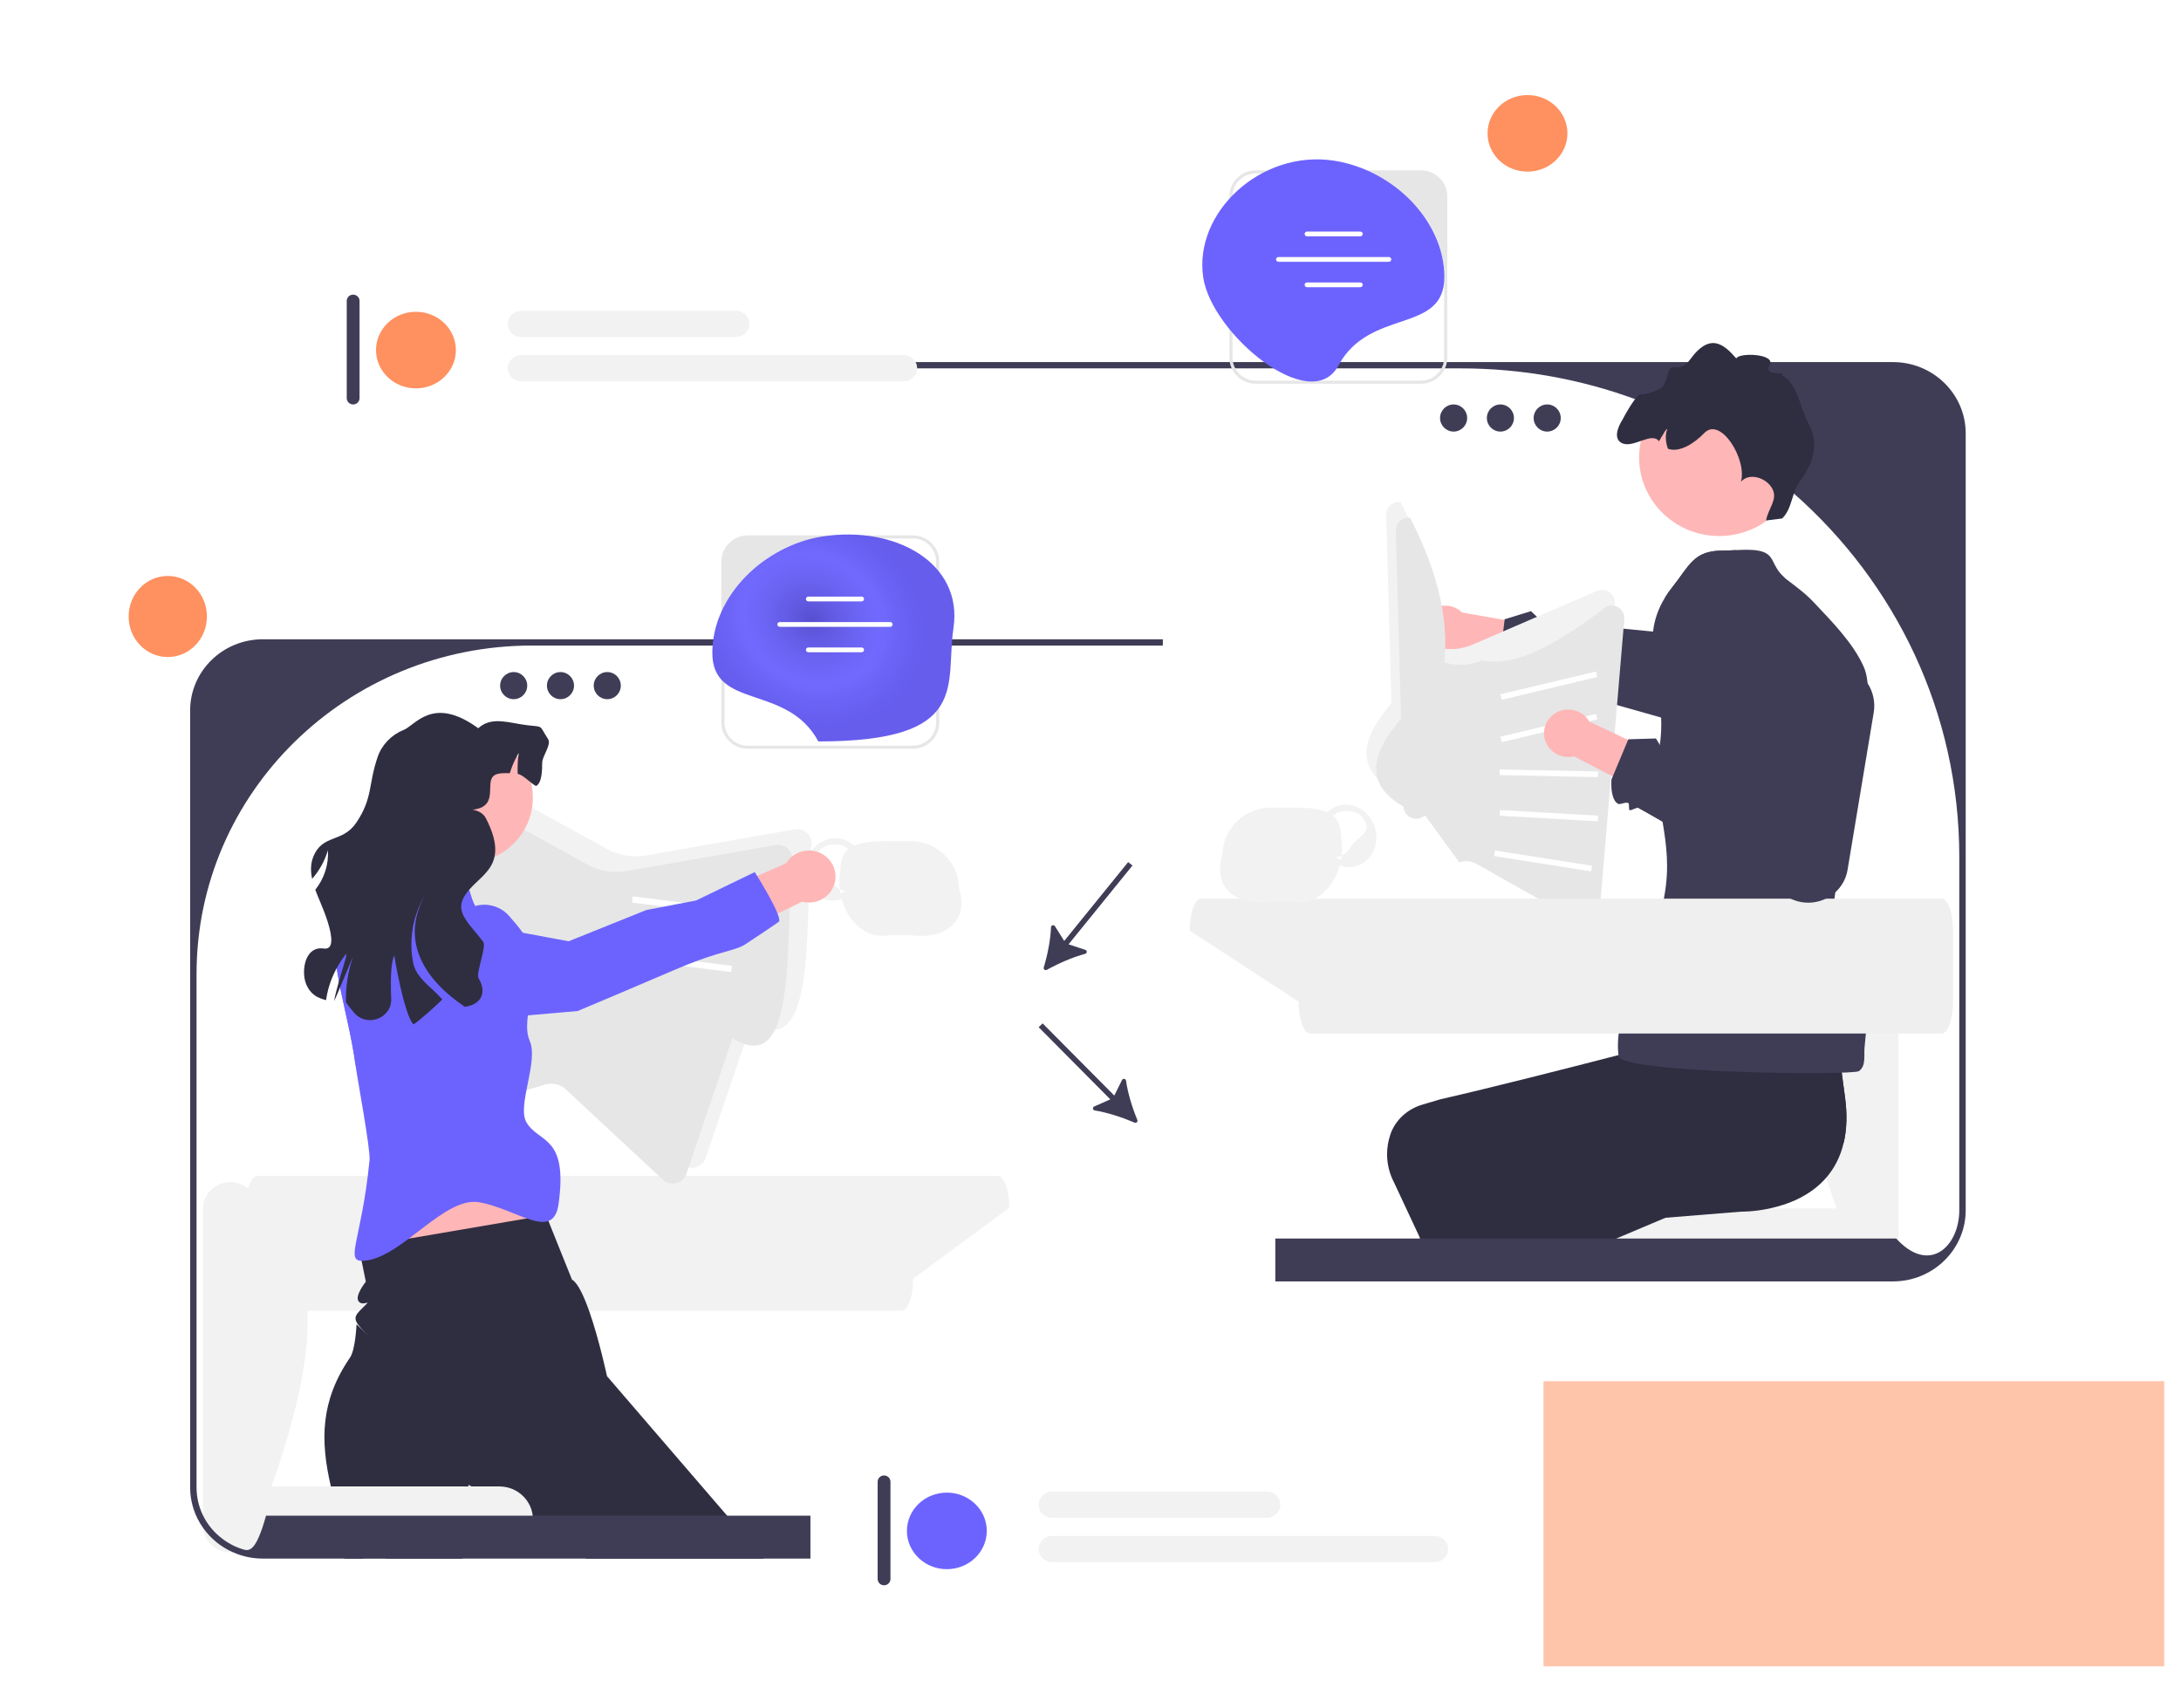 <svg width="780" height="611" viewBox="0 0 780 611" fill="none" xmlns="http://www.w3.org/2000/svg">
<g id="Frame 1">
<rect width="780" height="611" fill="white"/>
<g id="undraw_newspaper_re_syf5 1">
<g id="Group">
<path id="Vector" d="M627.312 437.292H620.082V458.323H627.312V437.292Z" fill="#F2F2F2"/>
<path id="Vector_2" d="M663.967 453.47H583.431C577.444 453.47 572.59 448.716 572.59 442.851C572.59 436.987 577.444 432.233 583.431 432.233H663.967C669.955 432.233 674.809 436.987 674.809 442.851C674.809 448.716 669.955 453.47 663.967 453.47Z" fill="#F2F2F2"/>
<path id="Vector_3" d="M670.163 453.47C675.01 453.47 678.939 449.621 678.939 444.874V342.731C678.939 337.984 675.01 334.135 670.163 334.135C665.315 334.135 661.386 337.984 661.386 342.731C634.73 362.712 645.564 402.477 661.386 444.874C661.386 449.621 665.315 453.47 670.163 453.47V453.47Z" fill="#F2F2F2"/>
<path id="Vector_4" d="M659.404 408.575C658.212 413.804 655.967 417.934 653.148 421.189C647.408 427.843 639.273 430.862 632.857 432.231C627.094 433.466 622.717 433.365 622.717 433.365L595.62 435.553L574.206 437.281L552.689 439.021C553.915 444.071 555.084 449.873 556.195 456.078C556.321 456.819 556.459 457.571 556.596 458.323H512.897L512.164 456.078L507.673 442.443L498.564 422.95C496.903 419.775 496.067 416.307 496.067 412.817C496.067 410.494 496.445 408.182 497.189 405.938C497.201 405.904 497.201 405.87 497.212 405.837C498.965 400.652 503.296 396.679 508.658 395.097L515.132 393.178C533.487 388.981 559.208 382.438 578.824 377.366C595.208 373.124 607.318 369.892 607.318 369.892L607.353 369.668L610.744 346.954L644.555 344.047L655.543 343.093C655.543 343.093 655.302 344.216 655.394 348.244C655.394 348.491 655.394 348.749 655.405 349.007C655.428 349.793 655.463 350.691 655.508 351.69C655.52 352.026 655.543 352.374 655.566 352.733C655.6 353.429 655.646 354.17 655.703 354.966C655.703 355.023 655.703 355.079 655.715 355.135C655.772 356.134 655.852 357.222 655.955 358.389C655.978 358.872 656.024 359.366 656.07 359.87C656.287 362.418 656.562 365.336 656.918 368.657C656.941 368.994 656.975 369.331 657.021 369.667C657.067 370.195 657.124 370.722 657.181 371.261C657.296 372.204 657.399 373.169 657.513 374.179C657.525 374.28 657.536 374.37 657.548 374.471C657.651 375.357 657.766 376.266 657.869 377.209C657.995 378.23 658.121 379.274 658.258 380.34C658.338 381.058 658.43 381.799 658.533 382.562C658.579 382.921 658.625 383.291 658.671 383.662C658.728 384.054 658.774 384.458 658.831 384.862C658.923 385.581 659.014 386.321 659.117 387.073C659.335 388.745 659.576 390.473 659.816 392.269C660.699 398.632 660.447 404.03 659.404 408.575L659.404 408.575Z" fill="#2F2E41"/>
<path id="Vector_5" d="M659.404 408.575L650.547 412.323L603.469 432.231L595.62 435.553L576.349 443.7C576.899 446.54 577.483 449.345 578.113 452.106C578.411 453.441 578.709 454.765 579.03 456.078C579.213 456.83 579.385 457.571 579.58 458.323H540.579L540.281 456.078L539.146 447.291C536.889 445.316 535.56 441.534 534.758 437.517C533.956 433.511 533.67 429.235 533.475 426.272C533.475 426.239 533.475 426.194 533.464 426.16C533.143 420.684 544.062 417.048 548.427 413.636L553.789 411.897C564.868 404.367 581.333 392.965 597.27 381.888C603.308 377.691 609.277 373.539 614.834 369.668C632.112 357.615 645.563 348.199 645.563 348.199L644.555 344.047L655.543 343.093C655.543 343.093 655.302 344.216 655.394 348.244C655.394 348.491 655.394 348.749 655.405 349.007C655.428 349.804 655.463 350.691 655.508 351.69C655.52 352.026 655.543 352.374 655.566 352.733C655.6 353.429 655.646 354.17 655.703 354.966C655.703 355.023 655.703 355.079 655.715 355.135C655.772 356.134 655.852 357.222 655.955 358.389C655.978 358.872 656.024 359.366 656.07 359.87C656.276 362.418 656.551 365.325 656.918 368.657C656.94 368.994 656.975 369.331 657.021 369.668C657.067 370.195 657.124 370.722 657.181 371.261C657.296 372.204 657.399 373.18 657.513 374.179C657.525 374.28 657.536 374.37 657.548 374.471C657.651 375.357 657.765 376.266 657.869 377.209C657.995 378.23 658.121 379.274 658.258 380.34C658.35 381.069 658.441 381.81 658.533 382.562C658.579 382.921 658.625 383.291 658.671 383.662C658.728 384.054 658.774 384.458 658.831 384.862C658.923 385.581 659.014 386.321 659.117 387.073C659.335 388.745 659.576 390.473 659.816 392.269C660.699 398.632 660.446 404.03 659.404 408.575V408.575Z" fill="#2F2E41"/>
<path id="Vector_6" d="M666.455 354.622C668.254 362.152 667.532 367.314 666.822 374.676C666.558 377.392 667.463 381.297 664.771 383.126C662.468 384.664 579.619 383.934 578.851 377.65C577.981 370.546 579.676 363.095 583.217 356.687C589.621 345.083 593.288 330.876 595.167 320.787C599.143 299.588 590.183 288.074 593.528 266.932C594.101 263.329 594.216 259.918 594.078 256.652C593.62 245.306 590.045 235.678 591.18 225.903C591.649 221.886 592.91 217.846 595.511 213.649C596.278 212.403 597.16 211.146 598.18 209.878C604.092 202.494 605.639 196.927 615.905 196.939C617.475 196.939 619.147 196.838 620.843 196.759C623.558 196.613 626.331 196.512 628.783 196.939C634.672 197.96 633.366 201.585 637.17 205.557L638.636 206.994C642.303 209.822 645.477 212.033 648.685 215.444C655.124 222.29 662.766 229.988 666.558 238.539C669.125 244.341 667.566 253.207 667.498 259.536C667.418 267.672 664.851 274.507 662.709 282.261C660.841 288.994 660.348 296.064 659.077 302.944C657.438 311.843 655.949 320.618 655.193 329.585C654.608 336.621 664.737 324.984 664.759 332.031C664.782 339.337 664.759 347.552 666.455 354.622L666.455 354.622Z" fill="#3F3D56"/>
<g id="Group_2">
<path id="Vector_7" d="M522.942 219.084L548.456 223.558L547.88 238.19L521.078 232.52C520.347 232.921 519.546 233.226 518.685 233.411C514.004 234.413 509.38 231.508 508.357 226.924C507.334 222.339 510.299 217.81 514.98 216.808C517.965 216.169 520.923 217.123 522.943 219.084H522.942V219.084Z" fill="#FFB6B6"/>
<path id="Vector_8" d="M625.128 253.431C624.005 255.676 622.264 257.617 620.03 259.031C616.73 261.118 612.857 261.691 609.271 260.928C608.836 260.838 607.358 260.434 605.089 259.783C604.699 259.671 604.287 259.559 603.852 259.435C601.274 258.706 597.917 257.741 594.078 256.652C590.275 255.563 585.967 254.34 581.51 253.083L581.487 253.095C580.135 252.691 578.737 252.298 577.351 251.905H577.328C566.959 249.021 556.108 246.081 548.203 244.195C547.836 244.094 545.934 245.879 545.579 245.789C545.029 245.654 544.926 243.601 544.41 243.477C543.299 243.208 541.844 244.902 540.927 244.678C537.593 243.881 536.264 236.935 536.264 236.935L536.413 235.767L538.086 221.74L538.109 221.493L547.538 218.586L550.678 221.56L555.031 219.787L559.087 222.761L567.371 223.569L570.946 223.928L571.186 223.939L591.18 225.903L597.069 226.487C596.599 224.153 596.232 221.841 595.969 219.563C595.9 218.923 595.831 218.295 595.786 217.666L595.774 217.655C595.648 216.308 595.568 214.984 595.511 213.648C596.278 212.403 597.16 211.146 598.18 209.878C604.092 202.494 605.639 196.927 615.905 196.939C617.475 196.939 619.147 196.838 620.843 196.759L623.49 219.72L626.4 244.97L626.492 245.789C626.789 248.482 626.297 251.119 625.128 253.431L625.128 253.431Z" fill="#3F3D56"/>
</g>
<path id="Vector_9" d="M575.582 211.803C574.276 210.883 572.603 210.715 571.125 211.354L526.601 230.578C522.545 232.328 517.962 232.643 513.7 231.464L513.047 231.285C514.901 215.151 510.17 197.787 500.879 179.573C499.676 179.416 498.473 179.73 497.499 180.471C496.353 181.346 495.712 182.67 495.758 184.107L497.156 234.674L497.625 251.462C487.471 263.377 483.799 274.399 498.496 282.896C498.542 284.478 499.424 285.892 500.845 286.655C502.266 287.429 503.95 287.407 505.348 286.599L506.253 286.072L518.478 302.849C519.291 302.535 520.139 302.377 520.998 302.377C522.179 302.377 523.359 302.669 524.413 303.264L546.652 315.799L561.798 324.339C563.15 325.102 564.789 325.136 566.175 324.429C567.561 323.711 568.455 322.375 568.593 320.849L569.017 315.799L570.426 299.19L572.74 271.786L573.84 258.712L574.012 256.759L577.472 215.787C577.61 214.205 576.899 212.712 575.582 211.803V211.803V211.803Z" fill="#F2F2F2"/>
<path id="paper2" d="M579.019 217.414C577.713 216.494 576.04 216.326 574.562 216.965C558.456 229.111 542.881 238.846 530.038 236.189C525.982 237.94 521.4 238.254 517.137 237.075L516.484 236.896C518.338 220.762 513.607 203.398 504.316 185.184C503.113 185.027 501.91 185.341 500.936 186.082C499.791 186.957 499.149 188.281 499.195 189.718L500.593 240.285L501.063 257.073C490.908 268.988 487.236 280.011 501.933 288.507C501.979 290.089 502.861 291.503 504.282 292.266C505.703 293.041 507.387 293.018 508.785 292.21L509.69 291.683L521.915 308.46C522.729 308.146 523.576 307.989 524.436 307.989C525.616 307.989 526.796 308.28 527.85 308.875L550.089 321.41L565.236 329.95C566.588 330.713 568.226 330.747 569.612 330.04C570.999 329.322 571.892 327.987 572.03 326.46L572.454 321.41L573.863 304.801L576.178 277.397L577.277 264.323L577.449 262.37L580.909 221.398C581.047 219.816 580.337 218.323 579.019 217.414Z" fill="#E6E6E6"/>
<path id="Vector_10" d="M570.765 240.174L536.595 248.314L537.083 250.278L571.253 242.139L570.765 240.174Z" fill="white"/>
<path id="Vector_11" d="M570.765 255.344L536.595 263.483L537.083 265.448L571.253 257.309L570.765 255.344Z" fill="white"/>
<path id="Vector_12" d="M536.367 275.203L536.323 277.225L571.481 277.951L571.525 275.929L536.367 275.203Z" fill="white"/>
<path id="Vector_13" d="M536.43 289.738L536.311 291.757L571.417 293.756L571.537 291.737L536.43 289.738Z" fill="white"/>
<path id="Vector_14" d="M534.662 304.2L534.334 306.197L569.056 311.655L569.383 309.659L534.662 304.2Z" fill="white"/>
<path id="Vector_15" d="M429.586 321.412H694.361C696.638 321.412 698.484 326.533 698.484 332.851V358.229C698.484 364.546 696.638 369.668 694.361 369.668H468.542C466.265 369.668 464.419 364.546 464.419 358.229L425.463 332.851C425.463 326.533 427.309 321.412 429.586 321.412H429.586V321.412Z" fill="#EFEFEF"/>
<path id="Vector_16" d="M619.75 159.349C619.567 159.035 619.372 158.732 619.166 158.44C618.971 158.137 618.753 157.846 618.536 157.565C618.433 157.419 618.329 157.284 618.215 157.161C617.184 155.87 616.038 154.827 614.869 154.198C614.789 154.153 614.709 154.109 614.629 154.075C614.445 153.974 614.262 153.895 614.067 153.828C613.712 153.693 613.357 153.592 612.99 153.547C612.818 153.525 612.647 153.514 612.475 153.514C612.349 153.514 612.223 153.525 612.097 153.536C612.028 153.547 611.948 153.559 611.868 153.57C611.776 153.581 611.673 153.604 611.581 153.626C611.478 153.648 611.375 153.682 611.283 153.716C611.192 153.749 611.088 153.783 610.997 153.828C610.894 153.873 610.791 153.918 610.699 153.974C610.596 154.03 610.504 154.086 610.412 154.142C610.309 154.21 610.218 154.277 610.126 154.344C613.632 156.286 617.069 158.351 620.415 160.516C620.209 160.112 619.991 159.731 619.75 159.349V159.349V159.349Z" fill="#3F3D56"/>
<path id="Vector_17" d="M619.75 159.349C619.567 159.035 619.372 158.732 619.166 158.44C618.971 158.137 618.753 157.846 618.536 157.565C618.433 157.419 618.329 157.284 618.215 157.161C617.184 155.87 616.038 154.827 614.869 154.198C614.789 154.153 614.709 154.109 614.629 154.075C614.445 153.974 614.262 153.895 614.067 153.828C613.712 153.693 613.357 153.592 612.99 153.547C612.818 153.525 612.647 153.514 612.475 153.514C612.349 153.514 612.223 153.525 612.097 153.536C612.028 153.547 611.948 153.559 611.868 153.57C611.776 153.581 611.673 153.604 611.581 153.626C611.478 153.648 611.375 153.682 611.283 153.716C611.192 153.749 611.088 153.783 610.997 153.828C610.894 153.873 610.791 153.918 610.699 153.974C610.596 154.03 610.504 154.086 610.412 154.142C610.309 154.21 610.218 154.277 610.126 154.344C613.632 156.286 617.069 158.351 620.415 160.516C620.209 160.112 619.991 159.731 619.75 159.349V159.349V159.349Z" fill="#3F3D56"/>
<path id="Vector_18" d="M677.003 129.509H305.999V131.754H522.339C544.303 131.754 565.327 135.637 584.759 142.752H584.771C587.44 143.728 590.064 144.76 592.665 145.86C598.669 148.374 604.489 151.213 610.126 154.344C613.632 156.286 617.069 158.351 620.415 160.516C627.564 165.129 634.347 170.235 640.717 175.79L640.729 175.801C641.015 176.037 641.29 176.272 641.565 176.531C677.874 208.503 700.709 254.873 700.709 306.461V432.857C700.709 445.403 690.557 455.615 678.939 443.798C678.676 443.529 678.412 443.26 678.149 442.968H456.092V458.32H677.003C691.336 458.32 703 446.896 703 432.857V154.973C703 140.934 691.336 129.509 677.003 129.509H677.003V129.509Z" fill="#3F3D56"/>
<path id="Vector_19" d="M619.75 159.349C619.567 159.035 619.372 158.732 619.166 158.44C618.971 158.137 618.753 157.846 618.536 157.565C618.433 157.419 618.329 157.284 618.215 157.161C617.184 155.87 616.038 154.827 614.869 154.198C614.789 154.153 614.709 154.109 614.629 154.075C614.445 153.974 614.262 153.895 614.067 153.828C613.712 153.693 613.357 153.592 612.99 153.547C612.818 153.525 612.647 153.514 612.475 153.514C612.349 153.514 612.223 153.525 612.097 153.536C612.028 153.547 611.948 153.559 611.868 153.57C611.776 153.581 611.673 153.604 611.581 153.626C611.478 153.648 611.375 153.682 611.283 153.716C611.192 153.749 611.088 153.783 610.997 153.828C610.894 153.873 610.791 153.918 610.699 153.974C610.596 154.03 610.504 154.086 610.412 154.142C610.309 154.21 610.218 154.277 610.126 154.344C613.632 156.286 617.069 158.351 620.415 160.516C620.209 160.112 619.991 159.731 619.75 159.349V159.349V159.349Z" fill="#3F3D56"/>
<path id="Vector_20" d="M619.75 159.349C619.567 159.035 619.372 158.732 619.166 158.44C618.971 158.137 618.753 157.846 618.536 157.565C618.433 157.419 618.329 157.284 618.215 157.161C617.184 155.87 616.038 154.827 614.869 154.198C614.789 154.153 614.709 154.109 614.629 154.075C614.445 153.974 614.262 153.895 614.067 153.828C613.712 153.693 613.357 153.592 612.99 153.547C612.818 153.525 612.647 153.514 612.475 153.514C612.349 153.514 612.223 153.525 612.097 153.536C612.028 153.547 611.948 153.559 611.868 153.57C611.776 153.581 611.673 153.604 611.581 153.626C611.478 153.648 611.375 153.682 611.283 153.716C611.192 153.749 611.088 153.783 610.997 153.828C610.894 153.873 610.791 153.918 610.699 153.974C610.596 154.03 610.504 154.086 610.412 154.142C610.309 154.21 610.218 154.277 610.126 154.344C613.632 156.286 617.069 158.351 620.415 160.516C620.209 160.112 619.991 159.731 619.75 159.349V159.349V159.349Z" fill="#3F3D56"/>
<path id="Vector_21" d="M619.75 159.349C619.567 159.035 619.372 158.732 619.166 158.44C618.971 158.137 618.753 157.846 618.536 157.565C618.433 157.419 618.329 157.284 618.215 157.161C617.184 155.87 616.038 154.827 614.869 154.198C614.789 154.153 614.709 154.109 614.629 154.075C614.445 153.974 614.262 153.895 614.067 153.828C613.712 153.693 613.357 153.592 612.99 153.547C612.818 153.525 612.647 153.514 612.475 153.514C612.349 153.514 612.223 153.525 612.097 153.536C612.028 153.547 611.948 153.559 611.868 153.57C611.776 153.581 611.673 153.604 611.581 153.626C611.478 153.648 611.375 153.682 611.283 153.716C611.192 153.749 611.088 153.783 610.997 153.828C610.894 153.873 610.791 153.918 610.699 153.974C610.596 154.03 610.504 154.086 610.412 154.142C610.309 154.21 610.218 154.277 610.126 154.344C613.632 156.286 617.069 158.351 620.415 160.516C620.209 160.112 619.991 159.731 619.75 159.349V159.349V159.349Z" fill="#3F3D56"/>
<path id="Vector_22" d="M611.393 191.508C612.063 191.587 612.73 191.646 613.394 191.676C615.46 191.787 617.501 191.671 619.468 191.345C625.445 190.406 630.874 187.634 635.064 183.567C639.494 179.277 642.525 173.55 643.344 167.031C645.264 151.643 634.077 137.625 618.366 135.745C602.88 133.88 588.764 144.489 586.511 159.524C586.475 159.757 586.439 159.98 586.413 160.212C584.494 175.61 595.671 189.619 611.393 191.508Z" fill="#FFB6B6"/>
<path id="hairboy" d="M580.05 158.494C584.12 160.465 590.77 154.268 593.317 157.834C593.73 157.063 594.187 156.318 594.638 155.613C595.047 154.983 595.631 153.636 596.308 153.406C595.452 155.428 595.641 158.166 596.529 160.513C600.543 161.982 605.798 158.73 609.514 154.883C615.348 148.851 624.875 164.318 622.623 172.323C625.489 168.894 631.71 170.828 633.818 174.749C635.925 178.659 632.365 181.793 631.604 186.155L637.351 185.44C640.977 181.981 640.723 176.152 643.709 172.143C648.697 165.434 650.629 158.588 646.88 151.664C643.554 145.541 643.243 137.618 637.142 134.088C639.808 132.811 630.328 134.806 632.86 130.645C635.403 126.494 621.846 125.99 620.962 128.214C617.088 123.673 613.18 120.679 608.415 124.317C603.735 127.897 604.219 131.66 598.722 131.323C596.143 131.167 596.426 135.877 594.893 137.93C593.369 139.973 587.443 141.284 587.155 141.066C585.589 139.866 580.264 150.077 580.264 150.077C580.264 150.077 575.947 156.496 580.05 158.494H580.05V158.494Z" fill="#2F2E41"/>
<g id="Group_3">
<path id="backmessageback" d="M508.132 60.931H449.137C443.924 60.931 439.685 65.094 439.685 70.2V127.983C439.685 128.5 439.731 129.016 439.811 129.509C439.948 130.295 440.178 131.047 440.498 131.754C441.976 134.986 445.299 137.242 449.137 137.242H508.132C511.97 137.242 515.293 134.986 516.771 131.754C517.103 131.047 517.332 130.295 517.458 129.509C517.55 129.016 517.596 128.5 517.596 127.983V70.2C517.596 65.094 513.345 60.931 508.132 60.931L508.132 60.931ZM515.522 131.754C514.135 134.369 511.351 136.153 508.132 136.153H449.137C445.918 136.153 443.134 134.369 441.747 131.754C441.369 131.058 441.094 130.306 440.945 129.509C440.842 129.016 440.796 128.5 440.796 127.983V70.2C440.796 70.077 440.796 69.965 440.819 69.852V69.841C441.003 65.487 444.658 62.019 449.137 62.019H478.881C489.823 62.019 499.676 66.609 506.551 73.926C506.585 73.971 506.619 74.005 506.654 74.038L506.711 74.094C511.386 79.122 514.651 85.451 515.9 92.443C515.946 92.712 516.003 92.97 516.037 93.239C516.049 93.296 516.049 93.352 516.06 93.397C516.335 95.181 516.473 96.999 516.473 98.85V127.983C516.473 128.5 516.427 129.016 516.324 129.51C516.175 130.306 515.9 131.058 515.522 131.754V131.754H515.522Z" fill="#E6E6E6"/>
<path id="messageback" d="M516.547 99.092C516.547 78.583 497.791 60.643 477.105 57.467C450.921 53.447 426.848 76.049 430.312 99.213C433.347 119.505 468.907 148.937 478.634 130.775C489.764 109.993 516.547 119.6 516.547 99.092V99.092Z" fill="#6C63FF"/>
<g id="Group_4">
<path id="Vector_23" d="M486.489 82.826H467.446C466.965 82.826 466.576 83.208 466.576 83.679C466.576 84.151 466.965 84.532 467.446 84.532H486.489C486.97 84.532 487.359 84.151 487.359 83.679C487.359 83.208 486.97 82.826 486.489 82.826Z" fill="white"/>
<path id="Vector_24" d="M486.489 101.018H467.446C466.965 101.018 466.576 101.399 466.576 101.859C466.576 102.331 466.965 102.723 467.446 102.723H486.489C486.97 102.723 487.359 102.331 487.359 101.859C487.359 101.399 486.97 101.018 486.489 101.018Z" fill="white"/>
<path id="Vector_25" d="M496.709 91.928H457.226C456.745 91.928 456.356 92.309 456.356 92.78C456.356 93.252 456.745 93.633 457.226 93.633H496.709C497.19 93.633 497.579 93.252 497.579 92.78C497.579 92.309 497.19 91.928 496.709 91.928Z" fill="white"/>
</g>
</g>
<g id="Group_5">
<path id="Vector_26" d="M568.413 258.079L591.741 269.143L587.147 283.077L562.908 270.52C562.094 270.713 561.238 270.795 560.359 270.744C555.576 270.469 551.926 266.448 552.206 261.763C552.487 257.079 556.592 253.503 561.375 253.778C564.426 253.954 567.01 255.656 568.413 258.079V258.079V258.079Z" fill="#FFB6B6"/>
<path id="Vector_27" d="M667.894 244.359V244.347C665.695 240.97 662.131 238.467 657.812 237.67L654.558 237.064C646.538 251.72 639.125 266.691 637.738 284.848L603.733 271.774L602.197 271.191L599.115 267.252L594.429 267.802L593.604 266.41V266.399L592.229 264.121L582.353 264.424L582.261 264.637L582.25 264.648L577.438 276.117L577.426 276.129L576.773 277.7L576.315 278.788C576.315 278.788 576.029 281.886 576.727 284.467V284.489C577.071 285.78 577.667 286.936 578.664 287.486C579.489 287.934 581.356 286.689 582.353 287.239C582.811 287.497 582.342 289.517 582.834 289.786C583.155 289.966 585.469 288.754 585.802 288.933C588.437 290.381 591.416 292.087 594.59 293.927C596.205 294.87 597.866 295.835 599.562 296.845C617.23 307.248 638.231 320.333 639.973 321.231C640.099 321.298 640.225 321.354 640.351 321.41C643.513 322.948 647.248 323.329 650.857 322.252C651.613 322.027 652.335 321.747 653.011 321.41C654.26 320.815 655.394 320.041 656.38 319.132C658.648 317.09 660.195 314.329 660.733 311.22L670.106 254.863C670.736 251.069 669.854 247.366 667.894 244.359V244.359Z" fill="#3F3D56"/>
</g>
<path id="Vector_28" d="M491.885 296.563C490.808 292.276 487.589 289.1 483.831 288.135C482.33 287.731 480.737 287.686 479.156 288.068C477.46 288.472 475.936 289.314 474.71 290.514C471.583 289.078 467.229 288.865 462.394 288.865H454.373C444.887 288.865 437.187 296.72 437.187 305.698C434.712 313.598 437.772 319.019 443.397 321.409C446.456 322.711 450.272 323.115 454.373 322.531H462.394C465.178 323.048 467.836 322.599 470.208 321.409C474.39 319.322 477.678 314.945 479.133 309.57C480.176 309.929 481.264 310.131 482.375 310.131C483.109 310.131 483.853 310.041 484.587 309.873C487.291 309.222 489.536 307.46 490.911 304.924C492.263 302.421 492.607 299.458 491.885 296.563V296.563ZM483.155 302.747C482.364 304.217 481.207 305.339 479.809 306.023C479.763 306.472 479.694 306.921 479.626 307.359C480.141 307.561 479.901 307.55 479.465 307.449C478.709 307.269 477.369 306.787 478.32 306.562C478.835 306.439 479.339 306.259 479.809 306.023C480.061 303.757 480.015 301.377 479.58 298.965C479.58 295.531 478.526 293.264 476.727 291.76C477.586 291.031 478.583 290.514 479.694 290.245C480.256 290.11 480.817 290.043 481.367 290.043C482.066 290.043 482.731 290.088 483.349 290.2C486.019 290.66 487.898 292.198 488.746 295.598C489.33 297.955 484.243 300.738 483.155 302.747V302.747Z" fill="#F2F2F2"/>
</g>
<path id="Vector_29" d="M342.979 317.679C342.979 308.702 335.279 300.846 325.793 300.846H317.772C313.212 300.846 309.076 301.037 306.006 302.26C305.811 302.339 305.639 302.417 305.456 302.496C304.218 301.295 302.706 300.453 301.01 300.049C297.951 299.32 294.835 300.162 292.406 302.092C290.458 303.629 288.945 305.862 288.281 308.545C287.559 311.44 287.903 314.402 289.255 316.905C289.954 318.196 290.87 319.273 291.97 320.115C293.024 320.934 294.25 321.529 295.579 321.854C296.313 322.022 297.057 322.112 297.791 322.112C298.902 322.112 299.99 321.91 301.033 321.551C301.984 325.086 303.737 328.183 306.006 330.484C309.156 333.682 313.304 335.343 317.772 334.513H325.793C337.456 336.162 346.794 329.867 342.979 317.679L342.979 317.679ZM300.586 310.946C300.151 313.359 300.105 315.738 300.357 318.005C300.827 318.24 301.331 318.42 301.847 318.543C303.347 318.903 299.143 319.879 300.54 319.34C300.472 318.903 300.403 318.454 300.357 318.005C299.395 317.533 298.558 316.86 297.871 316.007C297.55 315.614 297.264 315.188 297.012 314.728C295.923 312.719 290.836 309.936 291.42 307.579C292.005 305.256 293.07 303.797 294.537 302.967C294.537 302.956 294.548 302.956 294.548 302.956C295.717 302.294 297.138 302.024 298.787 302.024C299.349 302.024 299.91 302.092 300.472 302.226C301.583 302.496 302.58 303.012 303.439 303.741C301.64 305.245 300.586 307.512 300.586 310.946H300.586Z" fill="#F2F2F2"/>
<path id="Vector_30" d="M92.042 420.55H356.817C359.094 420.55 360.94 425.672 360.94 431.989L326.568 457.367C326.568 463.685 324.722 468.806 322.445 468.806H92.042C89.765 468.806 87.919 463.685 87.919 457.367V431.989C87.919 425.672 89.765 420.55 92.042 420.55Z" fill="#F2F2F2"/>
<g id="Group_6">
<path id="Vector_31" d="M201.491 306.974L206.156 337.368L188.801 342.401L185.036 310.094C184.283 309.429 183.614 308.648 183.064 307.753C180.074 302.884 181.68 296.563 186.651 293.634C191.621 290.705 198.075 292.278 201.065 297.147C202.972 300.252 203.003 303.944 201.491 306.974H201.491Z" fill="#FFB6B6"/>
<path id="Vector_32" d="M211.114 350.053C212.352 363.777 204.022 357.773 197.469 371.173C194.982 376.256 187.604 375.504 184.865 380.15C180.695 387.22 184.533 418.968 177.132 422.873C169.696 426.801 166.201 415.444 160.324 409.597C154.572 403.874 147.835 406.119 142.92 399.733C137.97 393.325 132.367 387.613 127.418 381.239C127.315 381.116 127.223 380.981 127.131 380.857C124.863 363.373 117.473 342.781 120.566 333.489C124.657 332.03 129.068 331.053 132.516 331.087C138.864 331.166 136.183 334.555 141.636 337.226C146.219 339.47 151.879 351.208 156.302 353.823C159.453 355.675 167.232 370.387 171.3 369.119C177.957 367.043 184.51 337.024 182.952 331.525C181.634 326.935 175.058 321.189 174.875 316.565C174.863 316.397 174.863 316.218 174.875 316.049C181.485 318.372 193.768 312.447 200.539 314.59C205.374 316.128 211.08 321.907 211.412 326.834C211.756 331.884 210.656 344.991 211.114 350.053V350.053Z" fill="#6C63FF"/>
</g>
<path id="Vector_33" d="M289.037 298.316C287.834 296.959 286.035 296.33 284.225 296.644L231.074 305.947C226.273 306.8 221.266 305.97 217.016 303.624L209.133 299.281L194.376 291.145L191.511 289.574L179.504 282.953L175.734 280.877C174.291 280.08 172.584 280.002 171.071 280.675C169.559 281.337 168.493 282.639 168.15 284.221L164.426 301.268L164.151 302.491L162.054 312.108L156.807 336.068L155.982 339.872L155.615 341.522L152.934 353.81L152.43 356.077L145.315 388.633L144.696 391.449C144.352 393.032 144.765 394.625 145.842 395.815C145.956 395.961 146.094 396.095 146.243 396.23C147.606 397.464 149.474 397.88 151.238 397.352L152.728 396.903L163.945 393.57L189.644 385.939L195.143 384.301L201.903 382.292C202.614 382.079 203.335 381.978 204.057 381.978C205.948 381.978 207.804 382.674 209.202 383.987L242.428 414.937L243.895 416.306C245.178 417.507 246.977 417.967 248.695 417.541C250.173 417.182 251.376 416.239 252.041 414.937C252.167 414.713 252.27 414.477 252.35 414.23L261.642 386.848L263.235 382.157L268.414 366.895L268.826 365.683C291.552 379.9 287.868 335.015 290.034 303.22C290.618 301.515 290.24 299.674 289.037 298.316L289.037 298.316Z" fill="#F2F2F2"/>
<path id="Vector_34" d="M282.163 303.927C280.96 302.57 279.161 301.941 277.35 302.255L224.199 311.559C219.399 312.411 214.392 311.581 210.141 309.236L202.258 304.893L187.501 296.756L184.637 295.185L172.629 288.564L168.86 286.488C167.416 285.691 165.709 285.613 164.197 286.286C162.684 286.948 161.619 288.25 161.275 289.832L157.551 306.879L157.276 308.102L155.18 317.72L149.932 341.679L149.107 345.483L148.741 347.133L146.06 359.421L145.555 361.688L138.44 394.244L137.822 397.06C137.478 398.643 137.89 400.236 138.967 401.426C139.082 401.572 139.219 401.706 139.368 401.841C140.732 403.076 142.599 403.491 144.364 402.963L145.853 402.514L157.07 399.181L182.769 391.55L188.269 389.912L195.029 387.903C195.739 387.69 196.461 387.589 197.183 387.589C199.073 387.589 200.929 388.285 202.327 389.598L235.554 420.549L237.02 421.918C238.303 423.118 240.102 423.578 241.821 423.152C243.299 422.793 244.502 421.85 245.166 420.549C245.293 420.324 245.396 420.088 245.476 419.842L254.768 392.459L256.36 387.768L261.539 372.506L261.952 371.294C284.677 385.511 280.993 340.626 283.159 308.832C283.744 307.126 283.366 305.285 282.163 303.927L282.163 303.927Z" fill="#E6E6E6"/>
<path id="Vector_35" d="M132.154 402.27L133.242 447.392L198.535 445.631L185.341 395.69L132.154 402.27Z" fill="#FFB6B6"/>
<path id="Vector_36" d="M209.522 557.461C210.312 553.803 207.769 556.765 206.05 555.217L205.913 555.082C204.045 553.051 201.696 552.142 201.731 549.617C201.765 547.092 197.274 549.347 194.753 546.879C194.215 546.351 192.679 545.33 190.583 544.051C184.063 540.078 172.182 533.592 168.619 531.65C167.954 531.291 167.576 531.089 167.576 531.089C167.576 531.089 167.565 531.28 167.53 531.65C167.335 533.996 166.533 543.501 165.56 555.217C165.502 555.957 165.445 556.709 165.376 557.461H123.167C123.213 556.698 123.236 555.946 123.247 555.217C123.316 551.715 123.018 548.45 122.193 545.723C120.704 540.819 119.375 536.15 118.332 531.65C114.517 515.254 114.562 501.047 125.172 485.572C127.131 482.721 127.509 473.643 127.509 473.643C127.509 473.643 131.119 477.144 132.047 478.019C131.817 477.784 131.359 477.335 130.603 476.594C126.318 472.397 126.455 471.129 128.655 468.806C129.045 468.402 129.492 467.964 129.996 467.47C133.353 464.182 129.996 467.47 128.311 465.54C126.639 463.599 130.832 458.414 130.832 458.414L129.239 450.603L128.311 446.07L133.181 445.239L146.219 443.006L195.303 434.612L196.231 436.935L204.549 457.662C206.6 458.818 208.743 463.363 210.668 468.806C214.265 478.962 217.084 492.215 217.084 492.215L271.323 555.217L271.85 555.834C272.309 556.361 272.733 556.911 273.134 557.461H209.522H209.522Z" fill="#2F2E41"/>
<path id="Vector_37" d="M137.89 537.261H129.87V557.461H137.89V537.261Z" fill="#E6E6E6"/>
<path id="Vector_38" d="M89.196 531.65H178.564C185.208 531.65 190.594 536.926 190.594 543.433C190.594 549.941 185.208 555.217 178.564 555.217H89.196C82.552 555.217 77.165 549.941 77.165 543.433C77.165 536.926 82.552 531.65 89.196 531.65Z" fill="#F2F2F2"/>
<path id="Vector_39" d="M82.321 555.217H82.321C76.943 555.217 72.582 550.946 72.582 545.678V432.334C72.582 427.065 76.943 422.795 82.321 422.795H82.321C87.7 422.795 92.06 427.065 92.06 432.334C121.639 454.505 109.617 498.631 92.06 545.678C92.06 550.946 87.7 555.217 82.321 555.217V555.217Z" fill="#F2F2F2"/>
<path id="Vector_40" d="M199.76 430.65C197.872 444.214 184.648 432.266 171.346 430.011C158.972 427.923 144.26 449.066 131.015 450.85C122.457 452.006 129.205 445.048 132.161 414.939C132.539 411.068 127.716 385.402 127.131 380.857C124.863 363.373 117.473 342.781 120.566 333.489C121.093 331.873 121.941 330.604 123.19 329.752C129.068 325.723 131.691 322.48 135.644 316.689C138.99 311.774 141.419 307.98 147.652 307.588C153.529 307.217 160.186 308.474 165.857 309.686C172.056 311.022 165.021 310.55 166.533 313.939C167.267 315.6 168.527 321.728 169.971 324.039C174.353 322.807 179.067 324.188 182.041 327.572C185.502 331.508 188.619 335.124 190.766 340.738C193.997 349.132 185.851 364.069 189.448 372.295C192.691 379.724 184.762 395.559 188.303 401.473C192.794 409.003 203.197 405.962 199.76 430.65V430.65H199.76Z" fill="#6C63FF"/>
<path id="Vector_41" d="M226.29 320.607L226.001 322.832L264.71 327.665L265 325.439L226.29 320.607Z" fill="white"/>
<path id="Vector_42" d="M224.178 331.636L223.888 333.862L262.598 338.695L262.888 336.469L224.178 331.636Z" fill="white"/>
<path id="Vector_43" d="M223.032 340.614L222.743 342.84L261.452 347.672L261.742 345.446L223.032 340.614Z" fill="white"/>
<path id="Vector_44" d="M166.709 308.676C179.881 308.676 190.559 298.217 190.559 285.315C190.559 272.413 179.881 261.955 166.709 261.955C153.537 261.955 142.859 272.413 142.859 285.315C142.859 298.217 153.537 308.676 166.709 308.676Z" fill="#FFB6B6"/>
<g id="Group_7">
<path id="frontpalm" d="M281.151 308.728L255.287 320.229L259.933 335.617L286.836 322.505C287.723 322.738 288.658 322.85 289.623 322.818C294.871 322.644 298.981 318.336 298.804 313.196C298.626 308.056 294.228 304.03 288.98 304.204C285.633 304.315 282.755 306.111 281.151 308.728L281.151 308.728V308.728Z" fill="#FFB6B6"/>
<path id="fronthand" d="M258.954 317.226L248.985 322.059L231.17 325.482L207.019 335.194L203.356 336.662L186.454 333.517L174.75 331.326L170.893 330.609L156.854 327.987L154.063 327.816C153.298 327.602 152.473 327.399 151.568 327.217C148.872 326.66 145.642 326.239 142.331 326.075C141.335 326.027 140.324 326 139.322 326.008C130.757 326.029 122.542 328.011 122.34 333.996C122.182 338.89 123.179 343.567 125.097 347.784C125.389 348.425 125.694 349.044 126.025 349.662C130.084 357.227 137.211 363.037 145.879 365.4C147.77 365.912 149.728 366.254 151.743 366.429L152.162 366.389L153.728 366.254L156.301 366.03L161.021 365.613L198.083 362.354L202.513 361.966L206.621 361.599L206.715 361.556C211.959 359.353 226.438 353.27 241.052 346.974C254.447 341.198 260.098 340.487 264.085 338.957C264.877 338.654 265.599 338.327 266.309 337.916C266.945 337.536 278.572 329.765 278.636 329.609C278.846 329.128 278.614 328.11 278.087 326.769C276.59 322.904 272.748 316.484 270.809 313.331L269.926 311.913L258.954 317.226H258.954L258.954 317.226Z" fill="#6C63FF"/>
</g>
<path id="frame1ladki" d="M93.997 228.648C79.639 228.648 68 240.048 68 254.111V531.995C68 537.359 69.707 542.353 72.617 546.46C75.275 550.231 78.953 553.261 83.25 555.169H83.284C86.561 556.639 90.17 557.458 93.997 557.458H289.839V542.106H95.143C91.499 555.214 89.082 554.832 86.825 554.125C84.121 553.295 81.623 551.993 79.446 550.31C79.423 550.31 79.423 550.298 79.423 550.287C76.513 548.088 74.176 545.248 72.583 541.96C71.116 538.942 70.291 535.564 70.291 531.995V348.353C70.291 283.481 123.983 230.892 190.214 230.892H415.871V228.648H93.997V228.648V228.648Z" fill="#3F3D56"/>
<path id="hair" d="M193.906 272.797C193.894 275.199 193.883 279.923 191.763 281.113L191.213 280.855C190.847 280.63 190.388 280.282 189.896 279.89C188.383 278.678 186.458 277.005 185.141 276.781C185.072 274.761 185.129 272.741 185.336 270.732C185.393 270.25 185.45 269.767 185.519 269.285C185.324 269.61 185.141 269.935 184.958 270.272C183.869 272.27 182.975 274.379 182.322 276.545C180.145 276.568 177.235 276.276 176.055 278.06C174.348 280.653 176.788 286.174 172.629 288.564C171.747 289.069 170.567 289.44 168.997 289.608C170.647 289.866 172.744 290.652 173.798 292.717C175.975 296.981 177.831 301.919 176.846 306.464C176.697 307.137 176.49 307.799 176.216 308.45C174.543 312.4 170.67 314.936 167.829 318.191C167.771 318.247 167.726 318.303 167.68 318.359C165.491 320.918 164.758 323.016 164.987 325.003C165.4 328.65 169.032 331.904 172.778 336.797C174.165 338.615 170.029 348.053 171.209 350.006C172.412 351.958 173.053 354.427 172.102 356.515C171.083 358.737 168.791 359.724 166.248 360.106C158.984 355.224 152.739 349.007 149.932 341.679C147.503 335.35 147.629 328.212 151.868 320.379C147.801 327.27 146.266 335.552 147.595 343.407C147.629 343.688 147.675 343.957 147.732 344.226C147.939 345.281 148.282 346.235 148.741 347.133C150.791 351.139 155.054 353.788 158.193 357.48C156.875 358.782 154.721 360.768 152.625 362.597C150.837 364.168 149.073 365.605 147.916 366.402C147.136 365.695 146.323 363.955 145.555 361.688C145.246 360.779 144.937 359.78 144.65 358.737C142.851 352.419 141.385 344.271 141.007 341.769C139.964 343.688 139.666 349.108 139.815 354.686C139.838 355.505 139.872 356.324 139.907 357.132C140.239 364.157 131.36 367.613 126.685 362.283C125.722 361.172 124.737 359.926 123.729 358.524C123.603 353.159 124.382 347.773 126.101 342.689C126.146 342.543 126.169 342.476 126.169 342.453C125.94 342.779 123.534 348.637 121.644 353.148C120.67 355.46 119.833 357.413 119.478 358.097C119.833 356.021 120.509 353.462 121.22 350.96C122.835 345.337 124.657 340.052 123.523 341.511C122.365 343.003 121.323 344.597 120.429 346.258C118.642 349.523 117.393 353.081 116.763 356.739C116.706 357.065 116.648 357.39 116.614 357.727C115.571 357.469 114.563 357.11 113.601 356.638C110.564 355.101 108.926 351.88 108.754 348.525C108.479 343.273 110.851 338.514 115.732 339.255C117.588 339.536 118.367 338.458 118.47 336.696C118.722 333.049 116.144 326.45 114.643 322.904C114.002 321.389 113.337 319.818 112.764 318.236C115.938 314.274 117.622 309.157 117.256 304.129C116.167 307.878 114.231 311.379 111.63 314.33C111.068 311.682 111.023 309.034 112.019 306.509C115.354 298.114 122.469 301.672 127.498 294.131C133.376 285.321 131.646 280.72 135.06 270.732C136.527 266.423 139.999 262.809 144.307 261.104C148.615 259.409 154.756 248.625 171.037 260.464C171.3 260.228 171.564 260.004 171.839 259.802C176.456 256.39 182.139 258.567 188.223 259.342C194.662 260.161 192.531 258.96 196.003 264.336C197.309 266.367 193.929 270.396 193.906 272.797V272.797L193.906 272.797Z" fill="#2F2E41"/>
<g id="Group_8">
<path id="whitemessage" d="M333.4 194.499C333.4 194.491 333.397 194.487 333.389 194.487C332.117 193.118 330.421 192.131 328.508 191.716H328.497C327.832 191.57 327.156 191.491 326.446 191.491H267.451C262.238 191.491 257.987 195.655 257.987 200.761V258.544C257.987 263.65 262.238 267.802 267.451 267.802H326.446C331.659 267.802 335.898 263.65 335.898 258.544V200.761C335.898 198.348 334.959 196.148 333.4 194.499V194.499ZM334.787 258.544C334.787 263.055 331.052 266.714 326.446 266.714H267.451C262.845 266.714 259.11 263.055 259.11 258.544V229.411C259.11 229.153 259.11 228.906 259.122 228.648C259.156 227.009 259.294 225.393 259.546 223.8C259.58 223.53 259.637 223.272 259.683 223.003C260.932 216.012 264.197 209.682 268.872 204.655L268.929 204.599C275.804 197.214 285.703 192.58 296.702 192.58H326.446C331.052 192.58 334.787 196.249 334.787 200.761V258.544V258.544Z" fill="#E6E6E6"/>
<g id="message1" filter="url(#filter0_d_2_96)">
<path d="M254.756 229.501C254.756 208.993 273.512 191.053 294.198 187.877C320.382 183.857 344.455 197.481 340.991 220.645C337.956 240.937 347.562 261.185 292.669 261.185C281.539 240.403 254.756 250.01 254.756 229.501Z" fill="#6C63FF"/>
<path d="M254.756 229.501C254.756 208.993 273.512 191.053 294.198 187.877C320.382 183.857 344.455 197.481 340.991 220.645C337.956 240.937 347.562 261.185 292.669 261.185C281.539 240.403 254.756 250.01 254.756 229.501Z" fill="url(#paint0_angular_2_96)" fill-opacity="0.2"/>
</g>
<g id="Group_9">
<path id="Vector_45" d="M308.137 213.387H289.094C288.613 213.387 288.224 213.768 288.224 214.24C288.224 214.711 288.613 215.093 289.094 215.093H308.137C308.618 215.093 309.007 214.711 309.007 214.24C309.007 213.768 308.618 213.387 308.137 213.387Z" fill="white"/>
<path id="Vector_46" d="M308.137 231.578H289.094C288.613 231.578 288.224 231.959 288.224 232.42C288.224 232.891 288.613 233.284 289.094 233.284H308.137C308.618 233.284 309.007 232.891 309.007 232.42C309.007 231.959 308.618 231.578 308.137 231.578Z" fill="white"/>
<path id="Vector_47" d="M318.357 222.488H278.874C278.393 222.488 278.004 222.87 278.004 223.341C278.004 223.812 278.393 224.194 278.874 224.194H318.357C318.838 224.194 319.227 223.812 319.227 223.341C319.227 222.87 318.838 222.488 318.357 222.488Z" fill="white"/>
</g>
</g>
<g id="Group_10">
<path id="Vector_48" d="M126.297 105.382C125.033 105.382 124.006 106.388 124.006 107.626V142.415C124.006 143.653 125.033 144.659 126.297 144.659C127.561 144.659 128.589 143.653 128.589 142.415V107.626C128.589 106.388 127.561 105.382 126.297 105.382Z" fill="#3F3D56"/>
<g id="Group_11">
<path id="orange2" d="M148.755 138.904C156.641 138.904 163.035 132.774 163.035 125.212C163.035 117.65 156.641 111.52 148.755 111.52C140.869 111.52 134.475 117.65 134.475 125.212C134.475 132.774 140.869 138.904 148.755 138.904Z" fill="#FF905F"/>
<path id="Vector_49" d="M263.23 120.528H186.367C183.731 120.528 181.585 118.427 181.585 115.844C181.585 113.261 183.731 111.16 186.367 111.16H263.23C265.866 111.16 268.012 113.261 268.012 115.844C268.012 118.427 265.866 120.528 263.23 120.528V120.528Z" fill="#F2F2F2"/>
<path id="Vector_50" d="M323.213 136.382H186.367C183.731 136.382 181.585 134.28 181.585 131.698C181.585 129.115 183.731 127.013 186.367 127.013H323.213C325.85 127.013 327.995 129.115 327.995 131.698C327.995 134.28 325.85 136.382 323.213 136.382Z" fill="#F2F2F2"/>
</g>
</g>
<g id="Group_12">
<path id="Vector_51" d="M316.168 527.722C314.904 527.722 313.876 528.729 313.876 529.967V564.756C313.876 565.993 314.904 567 316.168 567C317.431 567 318.459 565.993 318.459 564.756V529.967C318.459 528.729 317.431 527.722 316.168 527.722Z" fill="#3F3D56"/>
<g id="Group_13">
<path id="Vector_52" d="M338.625 561.244C346.512 561.244 352.905 555.114 352.905 547.552C352.905 539.991 346.512 533.861 338.625 533.861C330.739 533.861 324.346 539.991 324.346 547.552C324.346 555.114 330.739 561.244 338.625 561.244Z" fill="#6C63FF"/>
<path id="Vector_53" d="M453.1 542.868H376.238C373.601 542.868 371.456 540.767 371.456 538.184C371.456 535.602 373.601 533.5 376.238 533.5H453.1C455.737 533.5 457.882 535.602 457.882 538.184C457.882 540.767 455.737 542.868 453.1 542.868Z" fill="#F2F2F2"/>
<path id="Vector_54" d="M513.084 558.722H376.238C373.601 558.722 371.456 556.621 371.456 554.038C371.456 551.455 373.601 549.354 376.238 549.354H513.084C515.72 549.354 517.866 551.455 517.866 554.038C517.866 556.621 515.72 558.722 513.084 558.722Z" fill="#F2F2F2"/>
</g>
</g>
<g id="Group_14">
<path id="Vector_55" d="M183.709 250.077C186.384 250.077 188.553 247.905 188.553 245.226C188.553 242.547 186.384 240.375 183.709 240.375C181.033 240.375 178.864 242.547 178.864 245.226C178.864 247.905 181.033 250.077 183.709 250.077Z" fill="#3F3D56"/>
<path id="Vector_56" d="M200.444 250.077C203.12 250.077 205.289 247.905 205.289 245.226C205.289 242.547 203.12 240.375 200.444 240.375C197.769 240.375 195.6 242.547 195.6 245.226C195.6 247.905 197.769 250.077 200.444 250.077Z" fill="#3F3D56"/>
<path id="Vector_57" d="M217.18 250.077C219.856 250.077 222.025 247.905 222.025 245.226C222.025 242.547 219.856 240.375 217.18 240.375C214.504 240.375 212.335 242.547 212.335 245.226C212.335 247.905 214.504 250.077 217.18 250.077Z" fill="#3F3D56"/>
</g>
<g id="dotgroup">
<path id="thirddot" d="M519.859 154.361C522.535 154.361 524.704 152.189 524.704 149.51C524.704 146.831 522.535 144.659 519.859 144.659C517.184 144.659 515.015 146.831 515.015 149.51C515.015 152.189 517.184 154.361 519.859 154.361Z" fill="#3F3D56"/>
<path id="seconddot" d="M536.595 154.361C539.271 154.361 541.44 152.189 541.44 149.51C541.44 146.831 539.271 144.659 536.595 144.659C533.919 144.659 531.75 146.831 531.75 149.51C531.75 152.189 533.919 154.361 536.595 154.361Z" fill="#3F3D56"/>
<path id="firstdot" d="M553.331 154.361C556.006 154.361 558.175 152.189 558.175 149.51C558.175 146.831 556.006 144.659 553.331 144.659C550.655 144.659 548.486 146.831 548.486 149.51C548.486 152.189 550.655 154.361 553.331 154.361Z" fill="#3F3D56"/>
</g>
<path id="Vector_58" d="M373.283 346.031C373.091 346.672 373.784 347.211 374.378 346.882C378.522 344.589 383.588 342.352 388.105 341.145C388.828 340.951 388.852 339.96 388.141 339.726L382.154 337.756L405.018 309.559L403.461 308.348L380.598 336.545L377.282 331.278C376.888 330.653 375.907 330.9 375.879 331.634C375.701 336.217 374.624 341.557 373.283 346.031V346.031Z" fill="#3F3D56"/>
<path id="Vector_59" d="M405.751 401.527C406.375 401.795 407.01 401.191 406.754 400.572C404.962 396.253 403.345 391.045 402.7 386.503C402.597 385.775 401.596 385.626 401.268 386.286L398.508 391.85L372.881 366.032L371.456 367.39L397.082 393.207L391.325 395.754C390.642 396.057 390.766 397.041 391.505 397.163C396.123 397.922 401.393 399.652 405.751 401.527V401.527Z" fill="#3F3D56"/>
</g>
<g id="Rectangle 1" style="mix-blend-mode:darken">
<rect x="552" y="494" width="222" height="102" fill="#FFB696" fill-opacity="0.8"/>
</g>
<path id="Vector_60" d="M546.28 61.384C554.166 61.384 560.559 55.254 560.559 47.692C560.559 40.13 554.166 34 546.28 34C538.393 34 532 40.13 532 47.692C532 55.254 538.393 61.384 546.28 61.384Z" fill="#FF905F"/>
<path id="orangeball" d="M60 235C67.732 235 74 228.508 74 220.5C74 212.492 67.732 206 60 206C52.268 206 46 212.492 46 220.5C46 228.508 52.268 235 60 235Z" fill="#FF905F"/>
</g>
<defs>
<filter id="filter0_d_2_96" x="250.756" y="187.177" width="94.568" height="82.007" filterUnits="userSpaceOnUse" color-interpolation-filters="sRGB">
<feFlood flood-opacity="0" result="BackgroundImageFix"/>
<feColorMatrix in="SourceAlpha" type="matrix" values="0 0 0 0 0 0 0 0 0 0 0 0 0 0 0 0 0 0 127 0" result="hardAlpha"/>
<feOffset dy="4"/>
<feGaussianBlur stdDeviation="2"/>
<feComposite in2="hardAlpha" operator="out"/>
<feColorMatrix type="matrix" values="0 0 0 0 0 0 0 0 0 0 0 0 0 0 0 0 0 0 0.25 0"/>
<feBlend mode="normal" in2="BackgroundImageFix" result="effect1_dropShadow_2_96"/>
<feBlend mode="normal" in="SourceGraphic" in2="effect1_dropShadow_2_96" result="shape"/>
</filter>
<radialGradient id="paint0_angular_2_96" cx="0" cy="0" r="1" gradientUnits="userSpaceOnUse" gradientTransform="translate(290.274 217.477) rotate(124.241) scale(36.653 42.322)">
<stop stop-color="#000012"/>
<stop offset="0.61" stop-color="#9C9AF4" stop-opacity="0.551"/>
<stop offset="1" stop-color="#17171F" stop-opacity="0.4"/>
</radialGradient>
</defs>
</svg>
